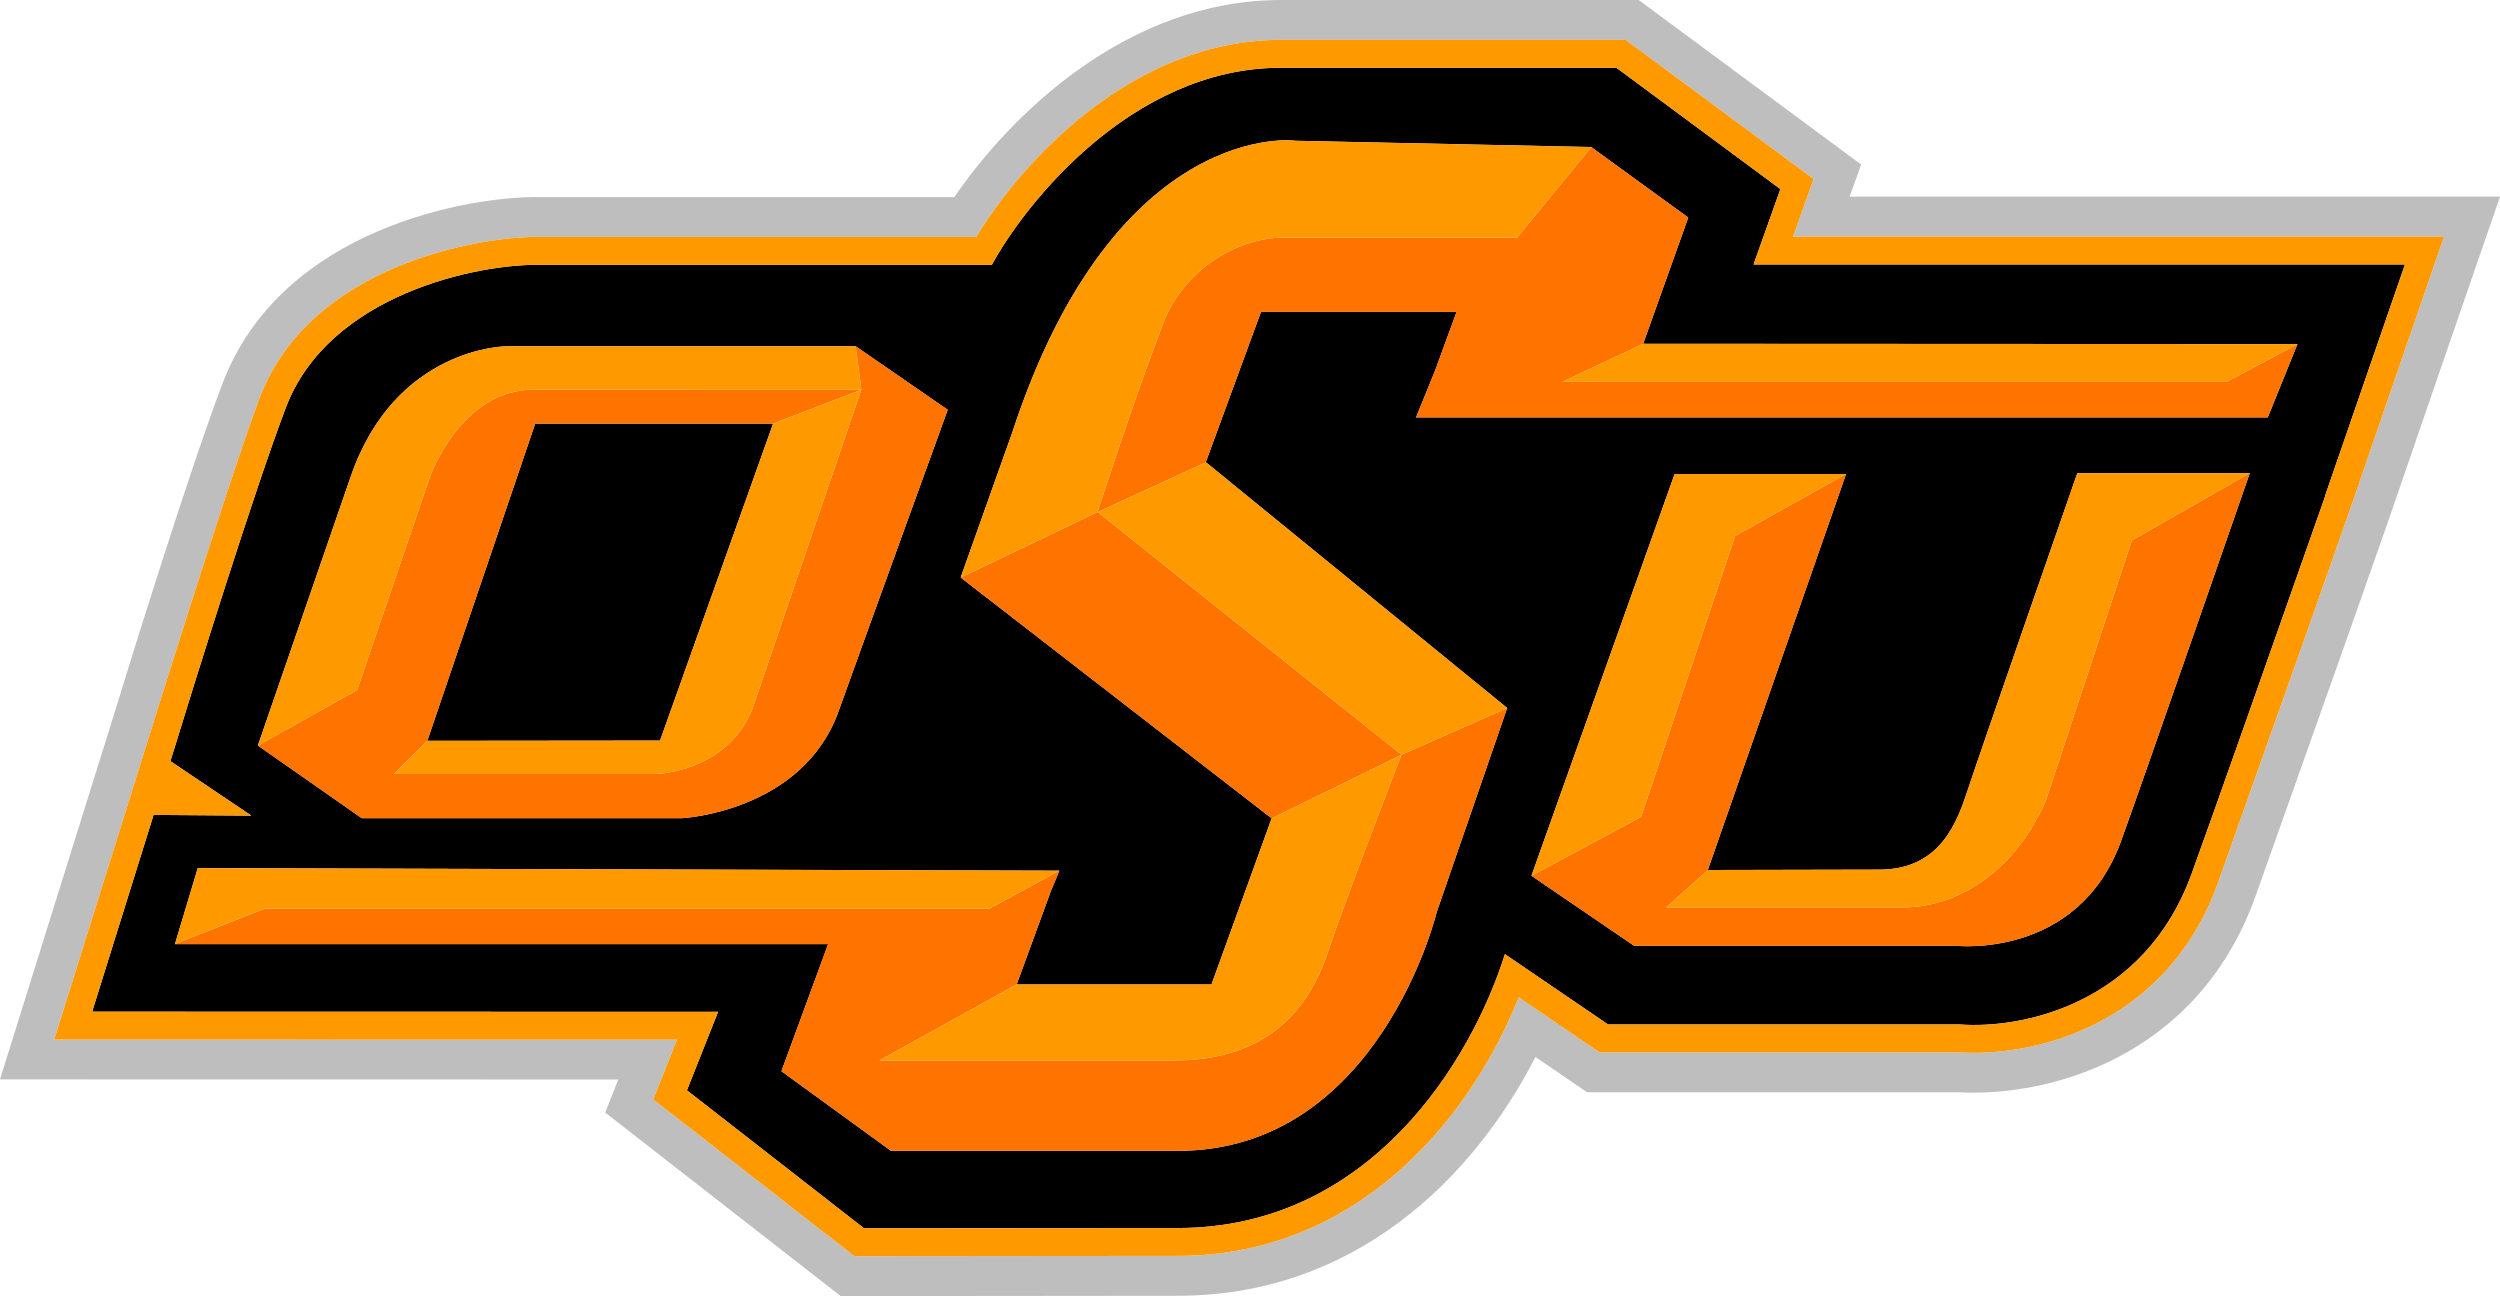 <?xml version="1.0" encoding="UTF-8" standalone="no"?>
<!-- Created with Inkscape (http://www.inkscape.org/) -->
<svg
   xmlns:svg="http://www.w3.org/2000/svg"
   xmlns="http://www.w3.org/2000/svg"
   version="1.0"
   width="383.16"
   height="198.646"
   id="svg2"
   xml:space="preserve"><path
     d="M 101.16,113.505 L 118.488,64.925 L 132.003,59.739 L 118.486,64.925 L 117.44,64.925 L 82.027,64.921 L 65.49,113.558 L 65.505,113.541 L 101.16,113.505 z"
     id="path35"
     style="fill:#000000;fill-opacity:1;fill-rule:nonzero;stroke:none" /><path
     d="M 352.126,52.738 L 352.113,52.743 L 347.566,63.974 L 217.027,63.974 L 219.935,56.83 L 223.24,47.806 L 193.261,47.806 L 184.791,70.878 L 168.246,78.48 L 184.84,70.859 L 231.002,108.519 L 214.807,115.664 L 230.991,108.519 L 220.194,139.802 C 220.194,139.802 211.363,176.381 180.522,176.381 L 136.562,176.381 L 119.767,164.177 L 126.92,144.699 L 26.819,144.699 L 26.827,144.673 L 40.545,139.272 L 26.819,144.673 L 30.31,133.045 L 162.362,133.444 L 162.317,133.47 L 162.35,133.47 L 160.849,137.085 L 160.875,137.085 L 155.816,150.888 L 155.833,150.878 L 185.681,150.878 L 194.899,125.427 L 194.906,125.427 L 147.255,88.523 L 147.26,88.508 L 168.22,78.475 L 147.232,88.513 L 155.172,66.199 C 171.089,17.766 198.945,21.555 198.506,21.573 L 243.896,22.535 L 243.871,22.56 L 243.896,22.56 L 258.748,33.345 L 251.84,52.688 L 251.828,52.688 L 352.126,52.738 z M 325.042,129.01 C 318.427,146.994 299.851,144.957 299.851,144.957 L 250.456,144.957 L 234.716,134.221 L 256.66,72.65 L 282.922,72.65 L 282.93,72.65 L 282.829,72.958 L 261.748,133.339 L 261.765,133.339 L 288.156,133.281 C 297.505,133.208 300.003,125.847 301.642,120.893 C 303.261,115.948 318.377,72.511 318.377,72.511 L 344.81,72.511 C 344.81,72.511 328.394,119.837 325.042,129.01 M 53.709,73.17 C 60.546,53.145 77.605,53.071 77.605,53.071 L 131.147,53.071 L 145.252,62.808 C 145.252,62.808 133.137,96.151 128.516,109.024 C 122.982,124.428 104.55,125.4 104.55,125.4 L 95.197,125.4 L 64.806,125.4 L 55.452,125.4 L 39.522,114.266 L 53.709,73.17 M 272.872,28.981 L 247.736,10.384 L 196.325,10.384 C 173.163,10.384 156.73,31.843 152.017,40.593 L 82.788,40.593 C 73.355,40.404 50.367,45.056 43.785,62.536 C 38.826,75.656 30.141,103.575 26.117,116.658 L 38.522,125.007 L 23.54,124.897 L 14.125,155.054 L 110.058,155.075 L 105.281,167.107 L 132.421,188.255 L 180.522,188.213 C 209.992,188.213 225.52,162.548 230.647,146.239 L 246.453,157.014 L 300.361,157.014 C 309.941,157.739 328.551,153.888 335.82,134.128 C 338.816,125.946 349.733,94.89 350.201,93.56 L 356.401,75.94 L 356.365,75.94 L 368.591,40.538 L 268.752,40.538 L 272.872,28.981"
     id="path47"
     style="fill:#000000;fill-opacity:1;fill-rule:nonzero;stroke:none" /><path
     d="M 239.458,58.52 L 251.828,52.687 L 251.723,52.737 L 239.458,58.52 z"
     id="path51"
     style="fill:#FF7300;fill-opacity:1;fill-rule:nonzero;stroke:none" /><path
     d="M 249.756,58.52 L 239.458,58.52 L 251.724,52.737 L 251.828,52.687 L 251.84,52.687 L 258.748,33.345 L 243.896,22.561 L 243.871,22.561 L 232.538,36.402 L 196.9,36.402 C 189.281,36.402 181.319,41.634 178.304,49.482 C 173.571,61.77 168.22,78.475 168.22,78.475 L 147.26,88.507 L 147.255,88.524 L 194.906,125.426 L 214.791,115.696 C 214.791,115.696 206.143,138.026 203.516,145.927 C 199.67,157.492 191.431,162.531 179.883,162.531 L 134.761,162.531 L 155.816,150.889 L 160.874,137.086 L 160.849,137.086 L 162.35,133.471 L 162.317,133.471 L 151.612,139.271 L 128.916,139.271 L 40.545,139.271 L 26.827,144.672 L 26.819,144.699 L 126.92,144.699 L 119.767,164.176 L 136.562,176.381 L 180.522,176.381 C 211.363,176.381 220.194,139.801 220.194,139.801 L 230.991,108.519 L 214.807,115.665 L 168.246,78.48 L 184.79,70.877 L 193.261,47.807 L 223.24,47.807 L 219.935,56.831 L 217.027,63.974 L 347.566,63.974 L 352.113,52.744 L 341.271,58.52 L 249.756,58.52 z"
     id="path55"
     style="fill:#FF7300;fill-opacity:1;fill-rule:nonzero;stroke:none" /><path
     d="M 313.502,122.852 C 308.183,134.705 298.922,139.067 291.776,139.067 L 255.368,139.067 L 261.764,133.34 L 261.748,133.34 L 282.828,72.958 L 282.93,72.651 L 282.922,72.651 L 265.928,82.15 L 251.525,125.201 L 234.715,134.222 L 250.456,144.957 L 299.851,144.957 C 299.851,144.957 318.427,146.995 325.042,129.01 C 328.394,119.836 344.81,72.512 344.81,72.512 L 326.747,82.815 L 313.502,122.852 z"
     id="path59"
     style="fill:#FF7300;fill-opacity:1;fill-rule:nonzero;stroke:none" /><path
     d="M 65.49,113.558 L 82.027,64.921 L 117.44,64.925 L 118.486,64.925 L 132.003,59.739 L 115.383,108.483 C 111.538,118.344 100.582,118.618 100.582,118.618 L 60.372,118.618 L 65.49,113.558 z M 64.806,125.4 L 95.197,125.4 L 104.55,125.4 C 104.55,125.4 122.982,124.429 128.516,109.024 C 133.137,96.151 145.253,62.808 145.253,62.808 L 131.147,53.071 L 132.02,59.736 L 81.777,59.718 C 70.528,59.718 65.851,73.213 65.851,73.213 L 54.741,105.76 L 39.522,114.266 L 55.452,125.4 L 64.806,125.4"
     id="path63"
     style="fill:#FF7300;fill-opacity:1;fill-rule:nonzero;stroke:none" /><path
     d="M 372.631,41.927 C 372.631,41.927 360.41,77.342 360.428,77.361 C 360.428,77.361 354.234,94.985 354.163,95.195 C 354.163,95.195 339.83,135.597 339.83,135.604 C 331.804,157.435 311.374,162.016 300.33,161.291 L 245.132,161.291 C 245.132,161.291 237.389,156.016 232.778,152.869 C 225.004,172.209 207.579,192.484 180.523,192.484 L 130.955,192.532 L 100.119,168.51 C 100.119,168.51 102.532,162.431 103.759,159.347 C 92.765,159.347 8.306,159.331 8.306,159.331 L 21.106,118.439 C 21.106,118.439 34.894,73.975 39.779,61.026 C 47.593,40.317 74.175,36.145 82.789,36.316 L 149.624,36.316 C 156.629,24.739 173.6,6.11 196.324,6.11 L 247.736,6.11 L 249.153,6.11 L 277.969,27.429 C 277.969,27.429 275.858,33.337 274.815,36.259 L 374.585,36.259 L 372.631,41.927 z M 283.481,30.147 C 284.252,27.999 285.252,25.22 285.252,25.22 L 251.154,-4.9999999e-06 L 247.736,-4.9999999e-06 L 196.324,-4.9999999e-06 C 172.859,-4.9999999e-06 154.952,17.501 146.26,30.211 L 82.789,30.211 C 72.472,30.004 43.161,34.747 34.065,58.871 C 29.115,71.975 20.739,98.794 16.195,113.615 C 16.195,113.615 15.984,114.282 15.932,114.451 L 15.925,114.451 L -7.1054274e-15,165.436 C -7.1054274e-15,165.436 73.147,165.452 94.76,165.452 C 93.915,167.586 92.755,170.516 92.755,170.516 L 128.854,198.646 L 180.534,198.594 C 207.386,198.594 225.649,180.874 235.33,162 C 237.673,163.602 243.244,167.406 243.244,167.406 L 300.284,167.406 C 313.116,168.121 336.373,162.699 345.562,137.716 C 345.574,137.695 359.926,97.227 359.926,97.227 C 360,97.007 366.196,79.386 366.196,79.386 C 366.189,79.334 378.405,43.921 378.405,43.921 L 383.16,30.147 L 283.481,30.147"
     id="path67"
     style="fill:#BEBEBE;fill-opacity:1;fill-rule:nonzero;stroke:none" /><path
     d="M 368.591,40.538 L 356.365,75.94 L 356.401,75.94 L 350.201,93.56 C 349.733,94.89 338.816,125.947 335.82,134.128 C 328.552,153.888 309.942,157.739 300.361,157.014 L 246.454,157.014 L 230.647,146.239 C 225.519,162.547 209.992,188.213 180.522,188.213 L 132.422,188.255 L 105.281,167.107 L 110.058,155.075 L 14.124,155.054 L 23.54,124.895 L 38.522,125.007 L 26.117,116.658 C 30.142,103.575 38.827,75.657 43.785,62.537 C 50.367,45.057 73.355,40.404 82.788,40.593 L 152.017,40.593 C 156.73,31.843 173.163,10.384 196.325,10.384 L 247.736,10.384 L 272.872,28.982 L 268.752,40.538 L 368.591,40.538 z M 277.968,27.429 L 249.152,6.11 L 247.736,6.11 L 196.325,6.11 C 173.6,6.11 156.63,24.739 149.625,36.317 L 82.788,36.317 C 74.174,36.145 47.593,40.317 39.778,61.027 C 34.893,73.975 21.106,118.439 21.106,118.439 L 8.307,159.332 C 8.307,159.332 92.764,159.348 103.76,159.348 C 102.532,162.432 100.12,168.51 100.12,168.51 L 130.956,192.533 L 180.522,192.484 C 207.578,192.484 225.003,172.209 232.777,152.868 C 237.388,156.015 245.133,161.29 245.133,161.29 L 300.329,161.29 C 311.375,162.015 331.803,157.434 339.829,135.603 C 339.829,135.598 354.162,95.194 354.162,95.194 C 354.233,94.984 360.428,77.36 360.428,77.36 C 360.411,77.343 372.631,41.928 372.631,41.928 L 374.586,36.258 L 274.816,36.258 C 275.858,33.337 277.968,27.429 277.968,27.429"
     id="path71"
     style="fill:#FF9900;fill-opacity:1;fill-rule:nonzero;stroke:none" /><path
     d="M 65.851,73.213 C 65.851,73.213 70.528,59.718 81.777,59.718 L 132.02,59.737 L 131.147,53.072 L 77.605,53.072 C 77.605,53.072 60.546,53.145 53.708,73.17 L 39.522,114.267 L 54.741,105.76 L 65.851,73.213 z"
     id="path75"
     style="fill:#FF9900;fill-opacity:1;fill-rule:nonzero;stroke:none" /><path
     d="M 115.384,108.482 L 132.004,59.738 L 118.489,64.925 L 101.16,113.505 L 65.504,113.542 L 65.49,113.557 L 65.481,113.578 L 60.372,118.617 L 100.581,118.617 C 100.581,118.617 111.539,118.345 115.384,108.482"
     id="path79"
     style="fill:#FF9900;fill-opacity:1;fill-rule:nonzero;stroke:none" /><path
     d="M 65.49,113.558 L 60.372,118.618 L 65.482,113.579 L 65.49,113.558 z"
     id="path83"
     style="fill:#FF9900;fill-opacity:1;fill-rule:nonzero;stroke:none" /><path
     d="M 151.612,139.271 L 162.313,133.47 L 162.317,133.47 L 162.362,133.445 L 30.31,133.045 L 26.818,144.673 L 40.545,139.271 L 151.612,139.271 z"
     id="path87"
     style="fill:#FF9900;fill-opacity:1;fill-rule:nonzero;stroke:none" /><path
     d="M 151.612,139.271 L 162.317,133.47 L 162.313,133.47 L 151.612,139.271 z"
     id="path91"
     style="fill:#FF9900;fill-opacity:1;fill-rule:nonzero;stroke:none" /><path
     d="M 134.762,162.531 L 179.884,162.531 C 191.431,162.531 199.669,157.492 203.517,145.927 C 206.143,138.026 214.792,115.696 214.792,115.696 L 194.909,125.427 L 194.906,125.427 L 194.899,125.427 L 185.68,150.877 L 155.833,150.877 L 155.815,150.888 L 134.762,162.531 z"
     id="path95"
     style="fill:#FF9900;fill-opacity:1;fill-rule:nonzero;stroke:none" /><path
     d="M 155.815,150.888 L 155.815,150.888 L 134.762,162.531 L 155.815,150.888 z"
     id="path99"
     style="fill:#FF7300;fill-opacity:1;fill-rule:nonzero;stroke:none" /><path
     d="M 214.792,115.696 L 194.907,125.426 L 194.909,125.426 L 214.792,115.696 z"
     id="path103"
     style="fill:#FF7300;fill-opacity:1;fill-rule:nonzero;stroke:none" /><path
     d="M 231.002,108.519 L 184.839,70.859 L 168.246,78.48 L 214.808,115.664 L 231.002,108.519 z"
     id="path107"
     style="fill:#FF9900;fill-opacity:1;fill-rule:nonzero;stroke:none" /><path
     d="M 196.9,36.403 L 232.538,36.403 L 243.869,22.56 L 243.871,22.56 L 243.896,22.534 L 198.506,21.573 C 198.945,21.555 171.089,17.767 155.172,66.199 L 147.232,88.513 L 168.22,78.475 C 168.22,78.475 173.571,61.769 178.304,49.483 C 181.319,41.633 189.281,36.403 196.9,36.403"
     id="path111"
     style="fill:#FF9900;fill-opacity:1;fill-rule:nonzero;stroke:none" /><path
     d="M 232.538,36.403 L 243.872,22.56 L 243.869,22.56 L 232.538,36.403 z"
     id="path115"
     style="fill:#FF7300;fill-opacity:1;fill-rule:nonzero;stroke:none" /><path
     d="M 239.458,58.52 L 249.756,58.52 L 341.272,58.52 L 352.113,52.737 L 352.113,52.744 L 352.126,52.737 L 251.828,52.687 L 239.458,58.52 z"
     id="path119"
     style="fill:#FF9900;fill-opacity:1;fill-rule:nonzero;stroke:none" /><path
     d="M 341.272,58.52 L 352.114,52.744 L 352.114,52.737 L 341.272,58.52 z"
     id="path123"
     style="fill:#FF7300;fill-opacity:1;fill-rule:nonzero;stroke:none" /><path
     d="M 265.928,82.15 L 282.539,72.864 L 282.923,72.651 L 256.66,72.651 L 234.716,134.221 L 251.526,125.2 L 265.928,82.15 z"
     id="path127"
     style="fill:#FF9900;fill-opacity:1;fill-rule:nonzero;stroke:none" /><path
     d="M 265.928,82.15 L 282.923,72.651 L 282.539,72.864 L 265.928,82.15 z"
     id="path131"
     style="fill:#FF7300;fill-opacity:1;fill-rule:nonzero;stroke:none" /><path
     d="M 301.642,120.892 C 300.002,125.847 297.505,133.207 288.156,133.281 L 261.765,133.34 L 255.367,139.067 L 291.775,139.067 C 298.921,139.067 308.184,134.705 313.501,122.852 L 326.746,82.815 L 344.81,72.511 L 318.377,72.511 C 318.377,72.511 303.26,115.949 301.642,120.892"
     id="path135"
     style="fill:#FF9900;fill-opacity:1;fill-rule:nonzero;stroke:none" /></svg>